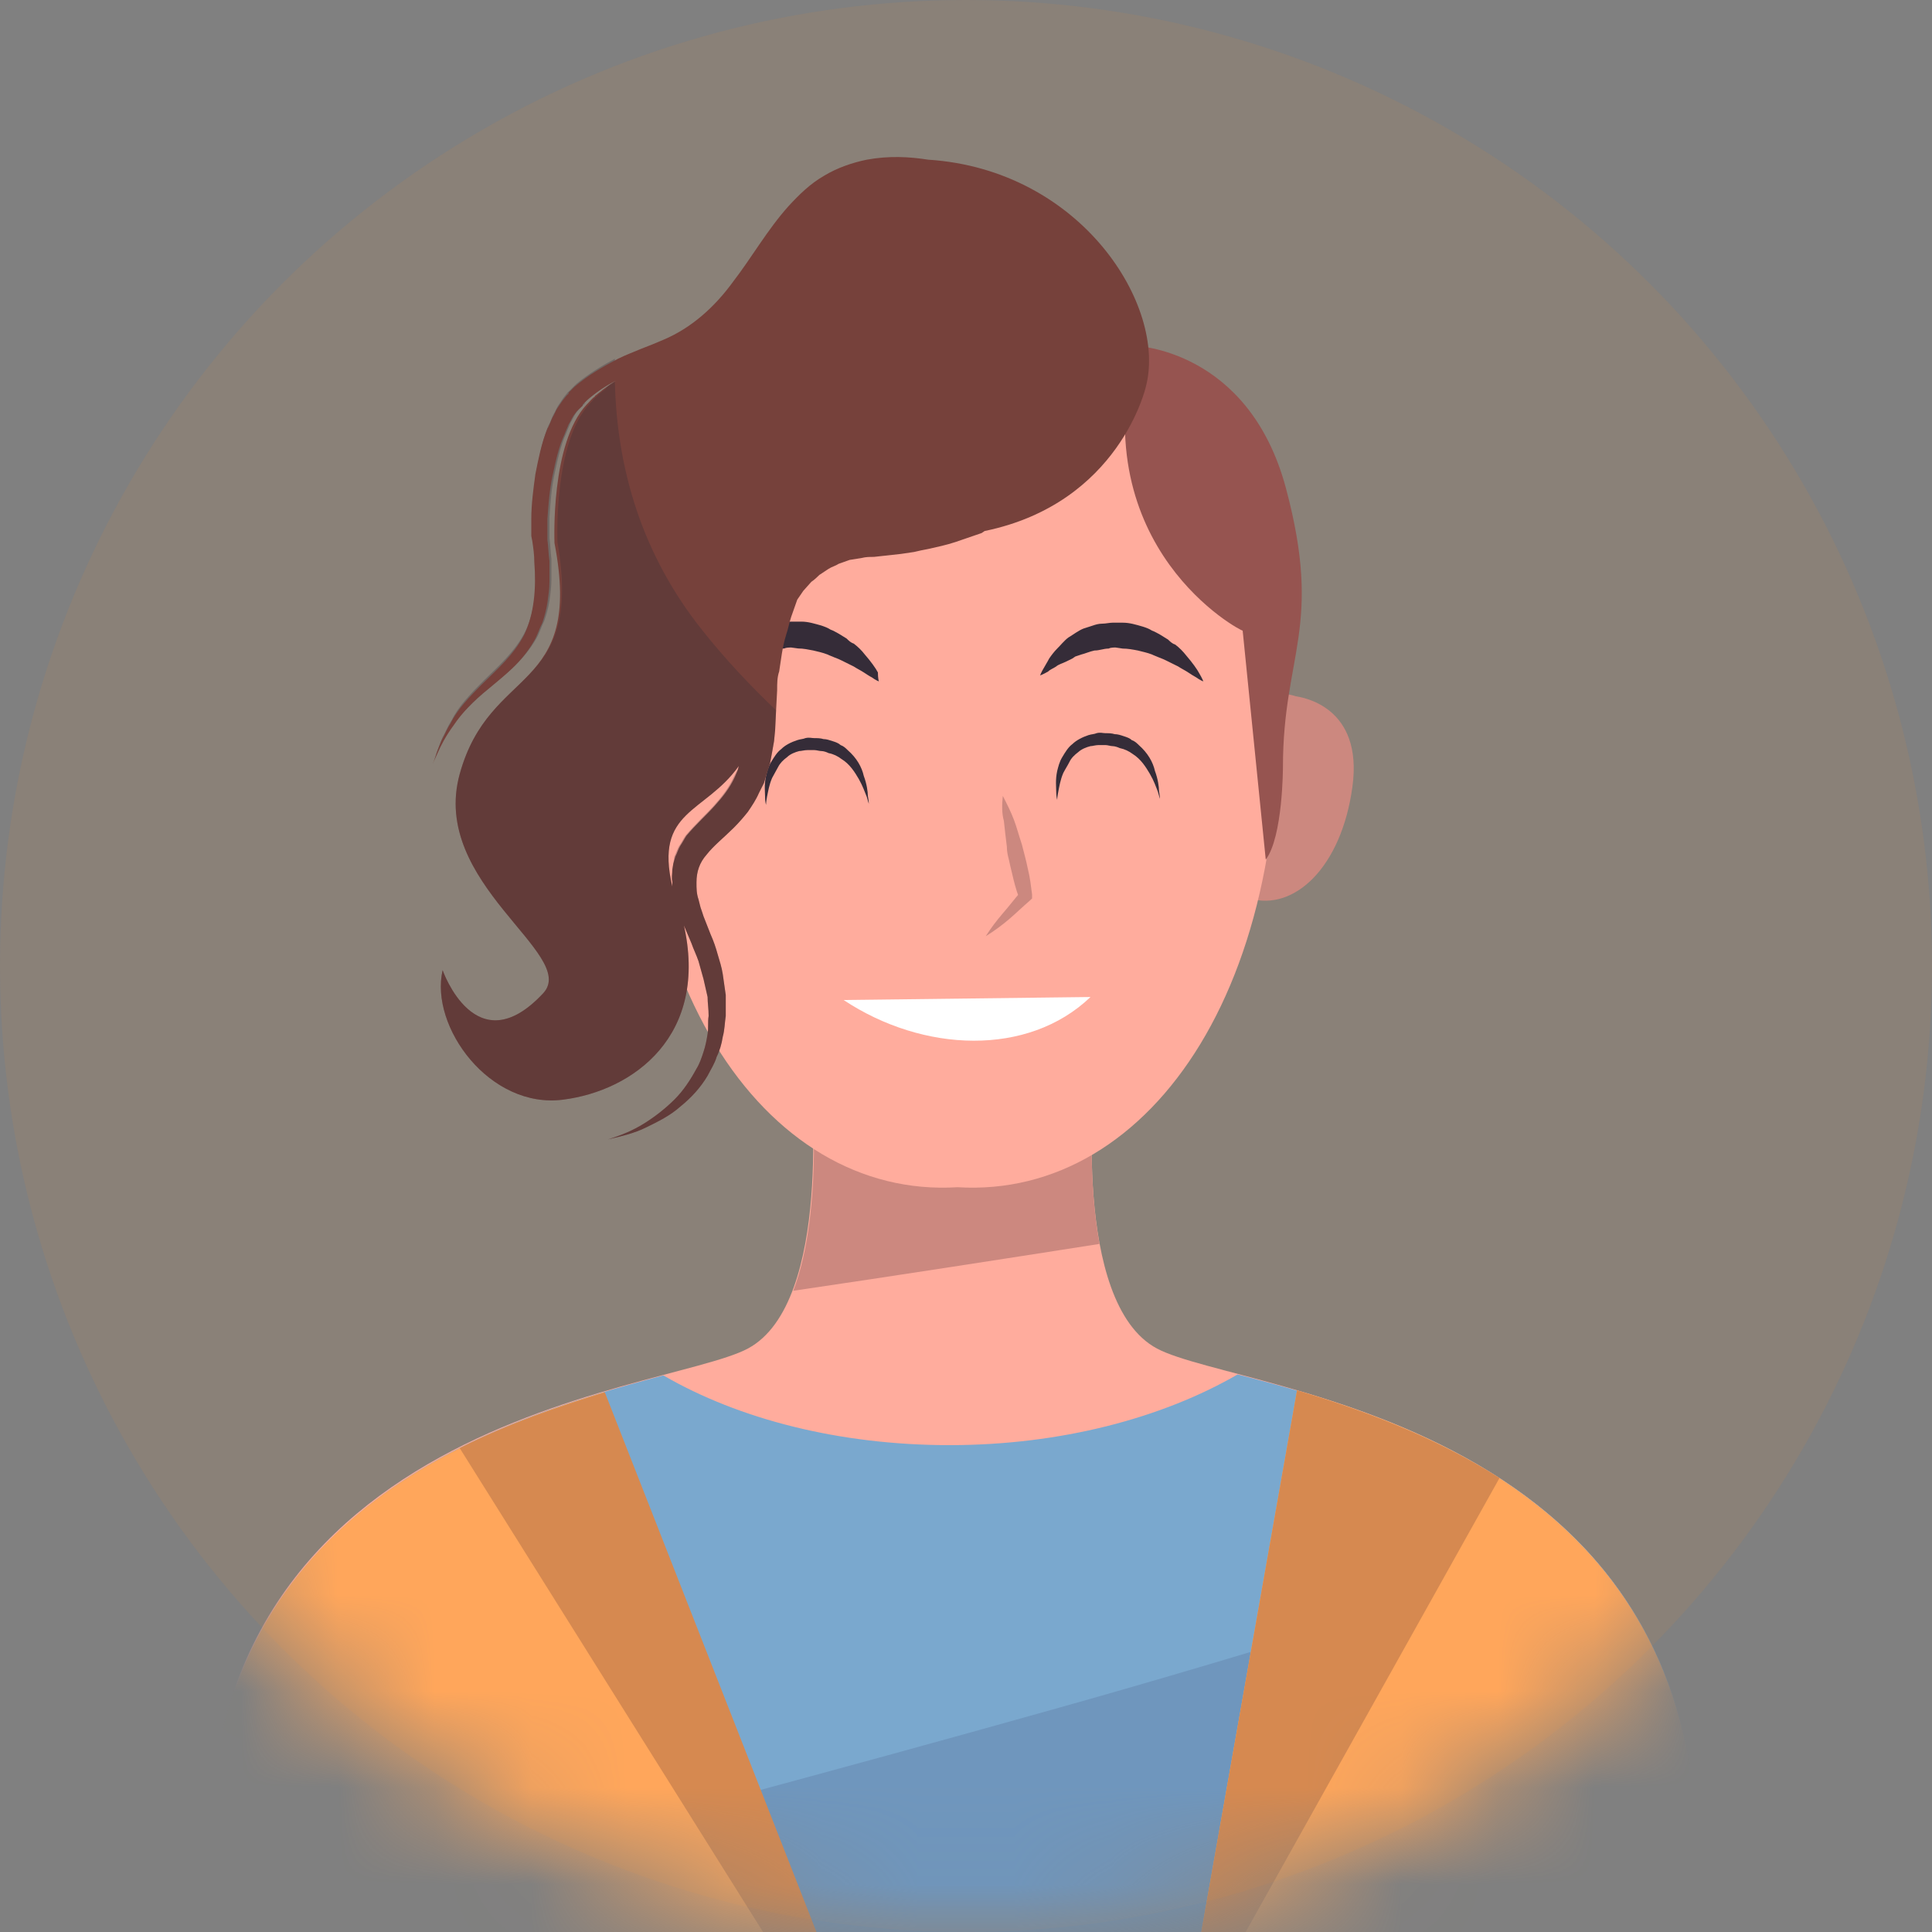 <svg width="20" height="20" viewBox="0 0 20 20" fill="none" xmlns="http://www.w3.org/2000/svg">
<rect x="0" y="0" width="20" height="20" fill="#808080" stroke="none"/>
<circle cx="10" cy="10" r="10" fill="#FA941B" fill-opacity="0.08"/>
<mask id="mask0_613_13017" style="mask-type:alpha" maskUnits="userSpaceOnUse" x="0" y="0" width="20" height="20">
<circle cx="10" cy="10" r="10" fill="#C4C4C4"/>
</mask>
<g mask="url(#mask0_613_13017)">
<path d="M11.977 13.96C11.09 13.486 11.33 11.177 11.33 11.177L10.006 11.259V11.177L9.86 11.218L9.714 11.177V11.259L8.389 11.177C8.389 11.177 8.629 13.486 7.742 13.96C6.856 14.434 1.63 14.671 2.193 20H9.714H9.995H17.515C18.089 14.671 12.864 14.434 11.977 13.96Z" fill="#FFAC9D"/>
<path d="M8.212 13.362C9.265 13.207 10.329 13.042 11.382 12.877C11.236 12.084 11.33 11.177 11.33 11.177L10.006 11.259V11.177L9.86 11.218L9.714 11.177V11.259L8.389 11.177C8.399 11.177 8.535 12.517 8.212 13.362Z" fill="#CC887F"/>
<path d="M12.812 14.228C12.03 14.681 10.976 14.96 9.829 14.96C8.692 14.96 7.649 14.692 6.867 14.238C5.125 14.702 1.746 15.671 2.205 20H9.725H10.007H17.527C17.986 15.63 14.554 14.681 12.812 14.228Z" fill="#7AA8CE"/>
<path d="M16.42 16.052C15.721 16.382 14.939 16.495 14.167 16.733C13.083 17.062 11.987 17.392 10.882 17.701C8.681 18.32 6.47 18.907 4.269 19.495C3.643 19.66 3.007 19.825 2.381 20H17.526C17.724 18.134 17.213 16.897 16.42 16.052Z" fill="#6F96BD"/>
<path d="M6.251 14.413C4.436 14.96 1.787 16.135 2.204 20H8.441L6.251 14.413Z" fill="#FFA65B"/>
<path d="M13.427 14.393L12.436 20H17.526C17.933 16.104 15.252 14.929 13.427 14.393Z" fill="#FFA65B"/>
<path d="M7.899 20H8.452L6.261 14.413C5.792 14.558 5.27 14.733 4.759 14.991L7.899 20Z" fill="#D68950"/>
<path d="M13.427 14.393L12.436 20H12.895L15.523 15.3C14.824 14.857 14.073 14.588 13.427 14.393Z" fill="#D68950"/>
<path d="M7.273 7.806C7.012 7.002 6.397 7.188 6.334 7.208C6.272 7.219 5.635 7.311 5.75 8.146C5.865 8.981 6.355 9.435 6.814 9.301C7.283 9.229 7.534 8.61 7.273 7.806Z" fill="#CC887F"/>
<path d="M12.478 7.806C12.738 7.002 13.354 7.188 13.416 7.208C13.479 7.219 14.115 7.311 14 8.146C13.886 8.981 13.396 9.435 12.937 9.301C12.467 9.229 12.217 8.61 12.478 7.806Z" fill="#CC887F"/>
<path d="M6.637 6.59C6.96 3.085 9.651 3.281 9.912 3.312C10.162 3.281 12.864 3.085 13.187 6.59C13.51 10.115 11.925 12.414 9.912 12.29C7.909 12.414 6.313 10.115 6.637 6.59Z" fill="#FFAC9D"/>
<path d="M10.381 8.239C10.423 8.321 10.465 8.404 10.496 8.486C10.527 8.569 10.548 8.651 10.579 8.744C10.59 8.785 10.6 8.827 10.611 8.868C10.621 8.909 10.632 8.95 10.642 9.002C10.663 9.084 10.673 9.177 10.684 9.259V9.301L10.663 9.321C10.59 9.383 10.517 9.455 10.444 9.517C10.371 9.579 10.287 9.641 10.204 9.692C10.256 9.61 10.319 9.527 10.381 9.455C10.444 9.383 10.506 9.301 10.569 9.229L10.548 9.29C10.517 9.208 10.496 9.125 10.475 9.033C10.465 8.991 10.454 8.95 10.444 8.899C10.433 8.857 10.423 8.816 10.423 8.765C10.412 8.682 10.402 8.589 10.392 8.497C10.371 8.425 10.371 8.332 10.381 8.239Z" fill="#CC887F"/>
<path d="M11.289 10.321C10.642 10.94 9.557 10.898 8.733 10.352L11.289 10.321Z" fill="white"/>
<path d="M12.457 7.054C12.457 7.054 12.425 7.043 12.384 7.013C12.363 7.002 12.332 6.982 12.3 6.961C12.269 6.94 12.227 6.92 12.196 6.899C12.154 6.879 12.113 6.858 12.071 6.837C12.05 6.827 12.029 6.817 11.998 6.806C11.977 6.796 11.946 6.786 11.925 6.775C11.873 6.755 11.82 6.745 11.779 6.734C11.727 6.724 11.675 6.714 11.622 6.714L11.549 6.703C11.528 6.703 11.497 6.703 11.476 6.714C11.424 6.714 11.383 6.734 11.33 6.734C11.278 6.745 11.236 6.765 11.195 6.775L11.132 6.796L11.101 6.817C11.08 6.827 11.059 6.837 11.038 6.848C10.997 6.868 10.955 6.879 10.934 6.899C10.903 6.92 10.871 6.93 10.851 6.951C10.798 6.982 10.767 6.992 10.767 6.992C10.767 6.992 10.777 6.961 10.809 6.909C10.819 6.889 10.84 6.858 10.861 6.817C10.882 6.786 10.913 6.745 10.944 6.714C10.976 6.683 11.017 6.631 11.059 6.6C11.111 6.569 11.163 6.528 11.216 6.507C11.247 6.497 11.278 6.487 11.309 6.477C11.341 6.466 11.372 6.456 11.414 6.456C11.445 6.456 11.487 6.446 11.518 6.446C11.549 6.446 11.591 6.446 11.622 6.446C11.695 6.446 11.758 6.466 11.831 6.487C11.862 6.497 11.893 6.507 11.925 6.528C11.956 6.538 11.987 6.559 12.008 6.569C12.04 6.59 12.06 6.6 12.092 6.621C12.113 6.641 12.133 6.662 12.165 6.672C12.207 6.703 12.248 6.745 12.28 6.786C12.342 6.858 12.394 6.93 12.415 6.971C12.446 7.023 12.457 7.054 12.457 7.054Z" fill="#352C38"/>
<path d="M9.098 7.054C9.098 7.054 9.067 7.043 9.025 7.012C9.004 7.002 8.973 6.981 8.942 6.961C8.91 6.94 8.869 6.92 8.837 6.899C8.796 6.878 8.754 6.858 8.712 6.837C8.691 6.827 8.671 6.817 8.639 6.806C8.618 6.796 8.587 6.786 8.566 6.775C8.514 6.755 8.462 6.744 8.42 6.734C8.368 6.724 8.316 6.713 8.264 6.713L8.191 6.703C8.17 6.703 8.139 6.703 8.118 6.713C8.066 6.713 8.024 6.734 7.972 6.734C7.92 6.744 7.878 6.765 7.836 6.775L7.805 6.786L7.774 6.806C7.753 6.817 7.732 6.827 7.711 6.837C7.669 6.858 7.628 6.868 7.607 6.889C7.575 6.909 7.544 6.92 7.523 6.94C7.471 6.971 7.44 6.981 7.44 6.981C7.44 6.981 7.45 6.951 7.482 6.899C7.492 6.878 7.513 6.847 7.534 6.806C7.555 6.775 7.586 6.734 7.617 6.703C7.648 6.672 7.69 6.621 7.732 6.59C7.784 6.559 7.836 6.518 7.888 6.497C7.92 6.487 7.951 6.476 7.982 6.466C8.014 6.456 8.045 6.445 8.087 6.445C8.118 6.445 8.16 6.435 8.191 6.435C8.222 6.435 8.264 6.435 8.295 6.435C8.368 6.435 8.431 6.456 8.504 6.476C8.535 6.487 8.566 6.497 8.598 6.518C8.629 6.528 8.66 6.549 8.681 6.559C8.712 6.579 8.733 6.59 8.764 6.61C8.785 6.631 8.806 6.652 8.837 6.662C8.879 6.693 8.921 6.734 8.952 6.775C9.015 6.847 9.067 6.92 9.088 6.961C9.088 7.023 9.098 7.054 9.098 7.054Z" fill="#352C38"/>
<path d="M8.994 8.321C8.994 8.321 8.984 8.291 8.973 8.249C8.952 8.198 8.931 8.136 8.89 8.064C8.848 7.992 8.796 7.909 8.712 7.858C8.671 7.827 8.629 7.806 8.577 7.796C8.556 7.785 8.525 7.775 8.504 7.775C8.483 7.775 8.452 7.765 8.431 7.765C8.41 7.765 8.379 7.765 8.358 7.765C8.326 7.765 8.295 7.775 8.274 7.775C8.233 7.785 8.18 7.806 8.149 7.837C8.107 7.868 8.076 7.899 8.055 7.94C8.034 7.981 8.014 8.012 7.993 8.053C7.961 8.126 7.951 8.198 7.94 8.249C7.93 8.301 7.93 8.332 7.93 8.332C7.93 8.332 7.92 8.301 7.92 8.249C7.92 8.198 7.909 8.126 7.93 8.033C7.94 7.992 7.951 7.94 7.982 7.889C8.014 7.837 8.045 7.785 8.087 7.755C8.128 7.713 8.191 7.682 8.253 7.662C8.285 7.651 8.316 7.651 8.337 7.641C8.379 7.631 8.399 7.641 8.431 7.641C8.462 7.641 8.493 7.641 8.525 7.651C8.556 7.651 8.587 7.662 8.618 7.672C8.65 7.682 8.681 7.693 8.702 7.713C8.733 7.724 8.754 7.744 8.775 7.765C8.869 7.847 8.921 7.94 8.942 8.033C8.973 8.115 8.984 8.198 8.984 8.239C8.994 8.291 8.994 8.321 8.994 8.321Z" fill="#352C38"/>
<path d="M12.008 8.27C12.008 8.27 11.998 8.239 11.987 8.198C11.967 8.146 11.946 8.084 11.904 8.012C11.862 7.94 11.81 7.858 11.727 7.806C11.685 7.775 11.643 7.755 11.591 7.744C11.57 7.734 11.539 7.724 11.518 7.724C11.497 7.724 11.466 7.713 11.445 7.713C11.424 7.713 11.393 7.713 11.372 7.713C11.341 7.713 11.309 7.724 11.289 7.724C11.247 7.734 11.195 7.755 11.163 7.785C11.122 7.816 11.09 7.847 11.07 7.889C11.049 7.93 11.028 7.961 11.007 8.002C10.976 8.074 10.965 8.146 10.955 8.198C10.944 8.249 10.944 8.28 10.944 8.28C10.944 8.28 10.934 8.249 10.934 8.198C10.934 8.146 10.924 8.074 10.944 7.981C10.955 7.94 10.965 7.889 10.997 7.837C11.028 7.785 11.059 7.734 11.101 7.703C11.143 7.662 11.205 7.631 11.268 7.61C11.299 7.6 11.33 7.6 11.351 7.59C11.393 7.579 11.414 7.59 11.445 7.59C11.476 7.59 11.508 7.59 11.539 7.6C11.57 7.6 11.601 7.61 11.633 7.621C11.664 7.631 11.695 7.641 11.716 7.662C11.748 7.672 11.768 7.693 11.789 7.713C11.883 7.796 11.935 7.889 11.956 7.981C11.987 8.064 11.998 8.146 11.998 8.187C12.008 8.249 12.008 8.27 12.008 8.27Z" fill="#352C38"/>
<path opacity="0.3" d="M5.072 7.115C5.229 6.981 5.416 6.847 5.552 6.61C5.583 6.559 5.604 6.487 5.635 6.425C5.656 6.363 5.677 6.291 5.688 6.219C5.698 6.147 5.708 6.074 5.708 6.002C5.708 5.93 5.708 5.858 5.708 5.786C5.698 5.714 5.698 5.641 5.688 5.569V5.518C5.688 5.497 5.688 5.508 5.688 5.497V5.466C5.688 5.435 5.688 5.394 5.688 5.353C5.698 5.209 5.708 5.054 5.74 4.91C5.771 4.765 5.802 4.611 5.865 4.477C5.875 4.446 5.896 4.405 5.907 4.374C5.927 4.343 5.938 4.312 5.959 4.281L5.99 4.24L6.032 4.198L6.053 4.178V4.168L6.063 4.157L6.105 4.116C6.178 4.054 6.272 3.992 6.365 3.941C6.365 3.869 6.365 3.786 6.365 3.714C6.23 3.786 6.094 3.869 5.969 3.972L5.927 4.013L5.917 4.023L5.907 4.034L5.896 4.044L5.875 4.064L5.834 4.116L5.792 4.178C5.761 4.219 5.75 4.26 5.729 4.291C5.708 4.332 5.698 4.374 5.677 4.405C5.615 4.559 5.583 4.724 5.552 4.879C5.531 5.033 5.51 5.188 5.51 5.343C5.51 5.384 5.51 5.415 5.51 5.456V5.487V5.518L5.521 5.569C5.531 5.641 5.542 5.714 5.542 5.786C5.562 6.054 5.542 6.322 5.437 6.538C5.333 6.744 5.156 6.899 5.01 7.043C4.864 7.188 4.738 7.322 4.676 7.456C4.634 7.517 4.613 7.579 4.582 7.631C4.561 7.682 4.54 7.734 4.53 7.765C4.509 7.837 4.488 7.878 4.488 7.878C4.488 7.878 4.509 7.837 4.54 7.765C4.571 7.693 4.624 7.59 4.707 7.476C4.791 7.373 4.916 7.249 5.072 7.115Z" fill="#352C38"/>
<path d="M11.748 3.58C11.748 3.58 12.926 3.611 13.312 5.054C13.698 6.497 13.281 6.775 13.281 7.94C13.281 7.94 13.281 8.662 13.103 8.899L12.864 6.528C12.853 6.538 11.226 5.683 11.748 3.58Z" fill="#965450"/>
<path d="M9.609 1.653C9.411 1.622 9.203 1.611 8.973 1.653C8.827 1.683 8.671 1.735 8.535 1.817C8.389 1.9 8.274 2.013 8.16 2.137C7.94 2.384 7.784 2.663 7.586 2.92C7.398 3.178 7.158 3.395 6.866 3.518C6.793 3.549 6.72 3.58 6.637 3.611C6.564 3.642 6.48 3.673 6.397 3.714C6.24 3.797 6.094 3.879 5.948 4.003L5.907 4.044L5.896 4.054L5.886 4.065V4.075L5.865 4.095L5.823 4.147L5.781 4.209C5.75 4.25 5.74 4.291 5.719 4.322C5.698 4.363 5.688 4.405 5.667 4.436C5.604 4.59 5.573 4.755 5.542 4.91C5.521 5.064 5.5 5.219 5.5 5.374C5.5 5.415 5.5 5.446 5.5 5.487V5.518V5.549L5.51 5.6C5.521 5.673 5.531 5.745 5.531 5.817C5.552 6.085 5.531 6.353 5.427 6.569C5.322 6.775 5.145 6.93 4.999 7.074C4.853 7.219 4.728 7.353 4.665 7.487C4.624 7.548 4.603 7.61 4.572 7.662C4.551 7.713 4.53 7.765 4.519 7.796C4.499 7.868 4.478 7.909 4.478 7.909C4.478 7.909 4.499 7.868 4.53 7.796C4.561 7.724 4.613 7.621 4.697 7.507C4.78 7.384 4.895 7.26 5.051 7.136C5.208 7.002 5.396 6.868 5.531 6.631C5.562 6.58 5.583 6.507 5.615 6.446C5.635 6.384 5.656 6.312 5.667 6.239C5.677 6.167 5.688 6.095 5.688 6.023C5.688 5.951 5.688 5.879 5.688 5.807C5.677 5.734 5.677 5.662 5.667 5.59V5.539C5.667 5.518 5.667 5.528 5.667 5.518V5.487C5.667 5.456 5.667 5.415 5.667 5.374C5.677 5.229 5.688 5.075 5.719 4.93C5.75 4.786 5.781 4.631 5.844 4.497C5.854 4.467 5.875 4.425 5.886 4.394C5.907 4.363 5.917 4.333 5.938 4.302L5.969 4.26L6.011 4.219L6.032 4.199V4.188L6.042 4.178L6.084 4.137C6.167 4.065 6.272 3.992 6.376 3.941C6.324 3.972 6.282 4.003 6.24 4.034C6.219 4.054 6.199 4.065 6.178 4.085C6.167 4.095 6.157 4.095 6.157 4.106C6.126 4.126 6.105 4.157 6.073 4.188C5.698 4.59 5.74 5.6 5.74 5.621C6.042 7.188 5.072 6.878 4.759 8.012C4.446 9.146 5.99 9.878 5.625 10.28C4.926 11.032 4.582 10.043 4.582 10.043C4.446 10.63 5.072 11.486 5.834 11.383C6.553 11.29 7.346 10.723 7.075 9.558C7.075 9.558 7.075 9.558 7.075 9.569L7.158 9.765C7.179 9.826 7.21 9.888 7.231 9.95L7.283 10.136L7.325 10.321C7.325 10.383 7.336 10.445 7.336 10.517C7.325 10.579 7.336 10.641 7.325 10.703C7.315 10.764 7.304 10.826 7.283 10.888C7.263 10.95 7.242 11.012 7.21 11.063C7.148 11.177 7.075 11.29 6.981 11.383C6.887 11.476 6.783 11.558 6.668 11.63C6.553 11.702 6.428 11.754 6.293 11.795C6.428 11.764 6.564 11.733 6.689 11.671C6.814 11.61 6.939 11.548 7.043 11.455C7.158 11.362 7.252 11.259 7.325 11.136C7.356 11.074 7.398 11.012 7.419 10.94C7.45 10.878 7.471 10.806 7.482 10.733C7.502 10.661 7.502 10.589 7.513 10.517C7.513 10.445 7.513 10.373 7.513 10.301C7.502 10.228 7.492 10.156 7.482 10.084C7.471 10.012 7.45 9.95 7.429 9.878C7.409 9.806 7.388 9.744 7.356 9.672L7.283 9.486C7.273 9.455 7.263 9.424 7.252 9.394L7.231 9.311C7.21 9.249 7.21 9.198 7.21 9.136C7.21 9.022 7.242 8.93 7.315 8.847C7.388 8.754 7.492 8.672 7.596 8.569C7.648 8.517 7.701 8.456 7.742 8.404C7.784 8.342 7.826 8.28 7.857 8.208L7.909 8.105L7.94 8.002C7.951 7.971 7.961 7.93 7.972 7.899L7.993 7.786L8.013 7.672L8.024 7.559L8.034 7.353L8.045 7.146C8.045 7.074 8.045 7.012 8.066 6.951C8.086 6.827 8.097 6.703 8.139 6.569C8.16 6.507 8.17 6.446 8.191 6.384L8.253 6.208L8.316 6.116L8.399 6.023C8.431 6.002 8.462 5.971 8.483 5.951C8.514 5.93 8.545 5.91 8.577 5.889C8.608 5.868 8.65 5.858 8.681 5.837L8.796 5.796L8.921 5.776C8.963 5.765 9.004 5.765 9.046 5.765L9.328 5.734L9.463 5.714C9.505 5.703 9.557 5.693 9.609 5.683C9.703 5.662 9.797 5.642 9.891 5.611L10.162 5.518L10.193 5.497C11.591 5.209 11.862 4.003 11.862 4.003C12.081 3.168 11.195 1.756 9.609 1.653ZM7.607 8.043C7.555 8.157 7.482 8.249 7.398 8.342C7.315 8.435 7.21 8.528 7.106 8.651C7.085 8.682 7.064 8.724 7.043 8.754C7.023 8.785 7.012 8.827 6.991 8.868L6.97 8.94L6.96 9.002C6.96 9.043 6.95 9.084 6.96 9.126C6.96 9.146 6.96 9.156 6.96 9.177C6.772 8.383 7.294 8.425 7.648 7.93L7.638 7.971L7.607 8.043Z" fill="#76413B"/>
<path opacity="0.3" d="M7.273 6.528C6.647 5.745 6.386 4.858 6.365 3.951C6.334 3.972 6.292 3.992 6.272 4.023C6.251 4.044 6.23 4.054 6.209 4.075C6.199 4.085 6.188 4.085 6.188 4.095C6.157 4.116 6.136 4.147 6.105 4.178C5.729 4.58 5.771 5.59 5.771 5.611C6.042 7.188 5.072 6.878 4.759 8.012C4.446 9.146 5.99 9.878 5.625 10.28C4.926 11.032 4.582 10.043 4.582 10.043C4.446 10.63 5.072 11.486 5.834 11.383C6.553 11.29 7.346 10.723 7.075 9.558C7.075 9.558 7.075 9.558 7.075 9.569L7.158 9.765C7.179 9.826 7.21 9.888 7.231 9.95L7.283 10.136L7.325 10.321C7.325 10.383 7.335 10.445 7.335 10.517C7.325 10.579 7.335 10.641 7.325 10.703C7.315 10.764 7.304 10.826 7.283 10.888C7.262 10.95 7.242 11.012 7.21 11.063C7.148 11.177 7.075 11.29 6.981 11.383C6.887 11.476 6.783 11.558 6.668 11.63C6.553 11.702 6.428 11.754 6.292 11.795C6.428 11.764 6.564 11.733 6.689 11.671C6.814 11.61 6.939 11.548 7.043 11.455C7.158 11.362 7.252 11.259 7.325 11.136C7.356 11.074 7.398 11.012 7.419 10.94C7.45 10.878 7.471 10.806 7.482 10.733C7.502 10.661 7.502 10.589 7.513 10.517C7.513 10.445 7.513 10.373 7.513 10.301C7.502 10.228 7.492 10.156 7.482 10.084C7.471 10.012 7.45 9.95 7.429 9.878C7.409 9.806 7.388 9.744 7.356 9.672L7.283 9.486C7.273 9.455 7.262 9.424 7.252 9.393L7.231 9.311C7.21 9.249 7.21 9.198 7.21 9.136C7.21 9.022 7.242 8.93 7.315 8.847C7.388 8.754 7.492 8.672 7.596 8.569C7.648 8.517 7.701 8.456 7.742 8.404C7.784 8.342 7.826 8.28 7.857 8.208L7.909 8.105L7.94 8.002C7.951 7.971 7.961 7.93 7.972 7.899L7.993 7.786L8.013 7.672L8.024 7.559L8.034 7.353C7.763 7.095 7.502 6.817 7.273 6.528ZM7.638 7.961L7.596 8.043C7.544 8.157 7.471 8.249 7.388 8.342C7.304 8.435 7.2 8.528 7.096 8.651C7.075 8.682 7.054 8.724 7.033 8.754C7.012 8.785 7.002 8.827 6.981 8.868L6.97 8.94L6.96 9.002C6.96 9.043 6.95 9.084 6.96 9.126C6.96 9.146 6.96 9.156 6.96 9.177C6.772 8.383 7.294 8.425 7.648 7.93L7.638 7.961Z" fill="#352C38"/>
</g>
</svg>
